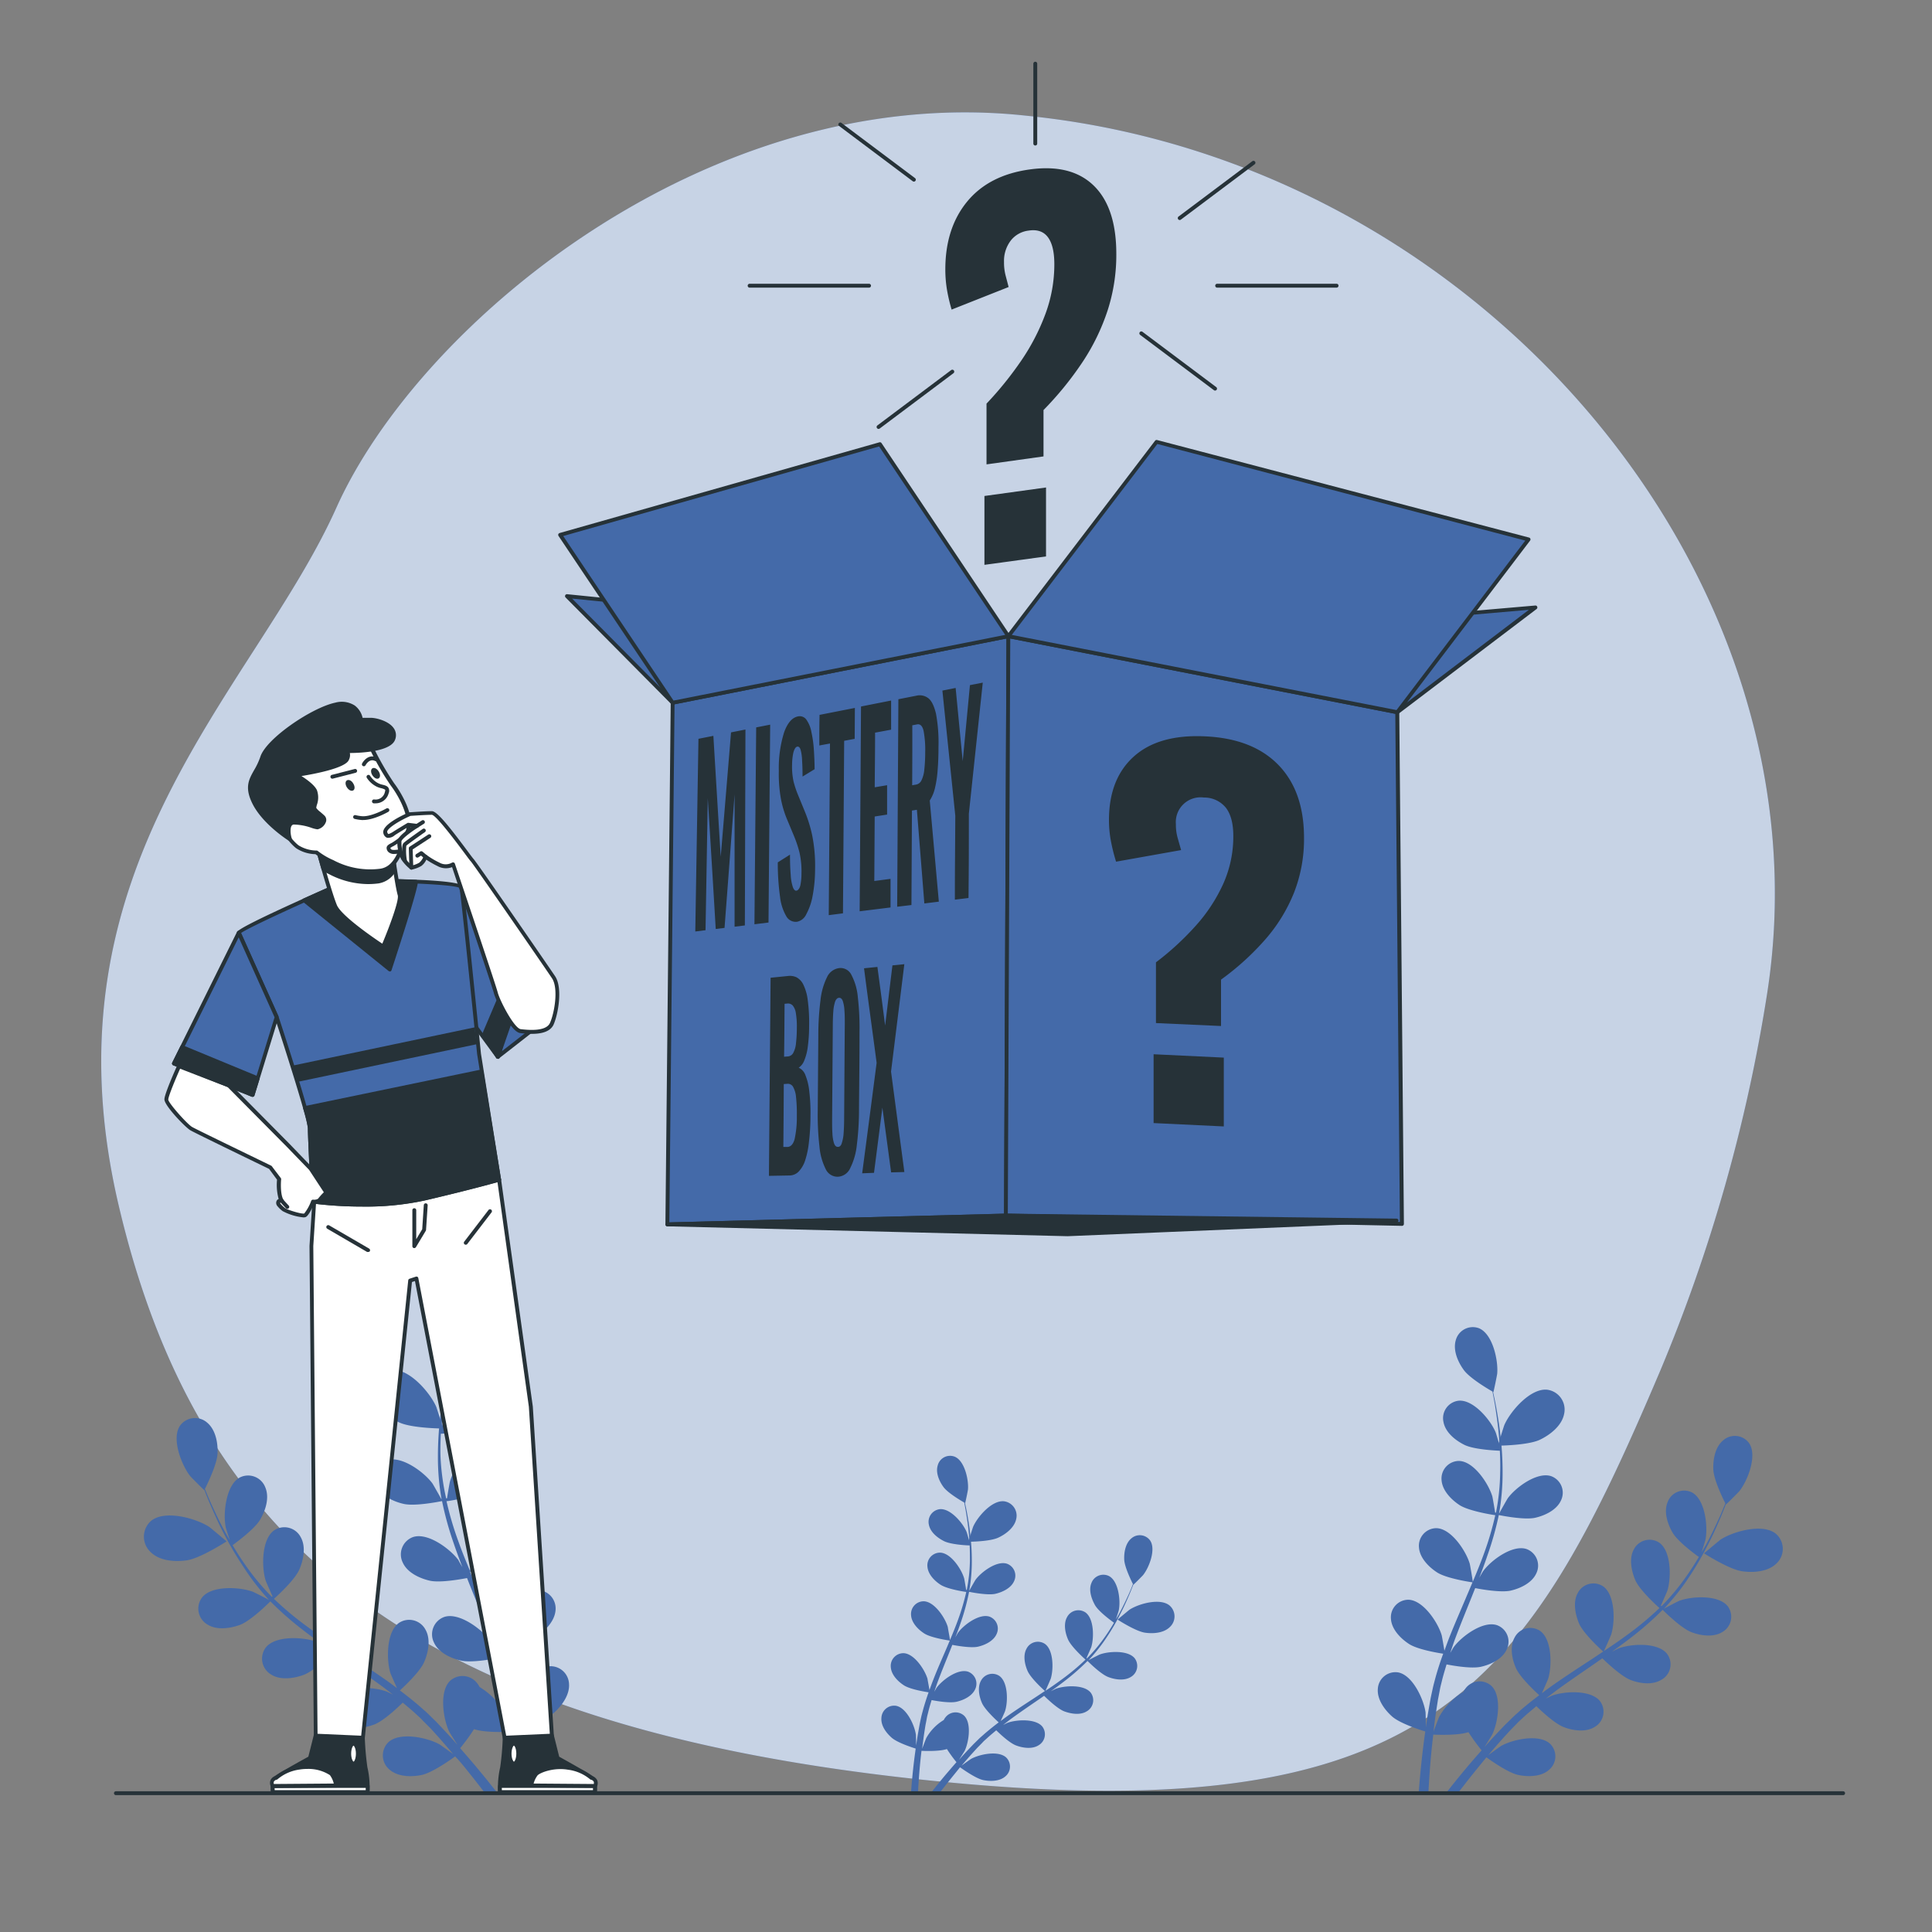 <svg xmlns="http://www.w3.org/2000/svg" viewBox="0 0 500 500"><rect x="0" y="0" width="500" height="500" fill="#808080" stroke="none"/><g id="freepik--background-simple--inject-7"><path d="M457.31,257.28C474,150.86,385.17,43.59,268.6,30.27c-1.45-.17-2.9-.32-4.36-.47-81.45-8.09-155.9,54.13-177.18,101.58s-77,92.6-56.35,180.56S107.45,446.75,239,460.62,394.77,436.88,429.69,354.7A420.16,420.16,0,0,0,457.31,257.28Z" style="fill:#446AA9"></path><path d="M457.31,257.28C474,150.86,385.17,43.59,268.6,30.27c-1.45-.17-2.9-.32-4.36-.47-81.45-8.09-155.9,54.13-177.18,101.58s-77,92.6-56.35,180.56S107.45,446.75,239,460.62,394.77,436.88,429.69,354.7A420.16,420.16,0,0,0,457.31,257.28Z" style="fill:#fff;opacity:0.7"></path></g><g id="freepik--Plants--inject-7"><path d="M450.86,406.64C447.47,406.16,441,402,441,402s4.06-3.41,4.34-3.59c3.29-2.11,10.89-4.25,14.27-1.46a5.17,5.17,0,0,1,.11,7.7C457.54,406.79,453.75,407.06,450.86,406.64Z" style="fill:#446AA9"></path><path d="M387.7,374.14c-.08,0,1.5-5.08,1.64-5.39,1.58-3.57,6.74-9.55,11.09-9.09a5.18,5.18,0,0,1,4.34,6.37c-.63,3-3.64,5.34-6.28,6.59C395.39,374.08,387.7,374.14,387.7,374.14Z" style="fill:#446AA9"></path><path d="M381.37,458.86c-1.49,1.86-2.85,3.61-4.08,5.22h-3.08c1.55-2,3.36-4.24,5.4-6.67,1.19-1.42,2.49-2.91,3.83-4.43a53,53,0,0,1-3.41-4.7c-2.76.92-8.38.67-9.1.64-.22,1.81-.4,3.57-.56,5.23-.35,3.77-.56,7.12-.7,9.93h-2.51c.21-2.87.5-6.3.95-10.16.21-1.84.46-3.8.75-5.81-.71-.22-6.48-2-8.59-3.89-1.92-1.7-3.9-4.4-3.69-7.11a4.56,4.56,0,0,1,5.23-4.3c3.79.68,6.67,7,7.13,10.4,0,.2.07,2.41.08,3.8.12-.82.23-1.62.36-2.46.26-1.67.56-3.33.88-5.12.18-.85.37-1.72.56-2.59s.45-1.77.68-2.67c.57-2.06,1.24-4.12,2-6.19-1.46-.22-6.64-1.1-8.81-2.5s-4.51-3.76-4.71-6.47a4.54,4.54,0,0,1,4.52-5c3.84.1,7.65,5.9,8.61,9.2.06.2.49,2.64.7,4,.45-1.24.89-2.47,1.38-3.71,1.42-3.57,3-7.14,4.5-10.71.47-1.09.93-2.18,1.39-3.28-.52-.07-6.7-1-9.13-2.55-2.16-1.39-4.52-3.76-4.72-6.47a4.55,4.55,0,0,1,4.52-5c3.85.1,7.65,5.9,8.62,9.2.07.25.68,3.76.79,4.66,1-2.41,2-4.82,2.87-7.23a79.84,79.84,0,0,0,2.95-10c-.24,0-6.69-1-9.18-2.56-2.15-1.39-4.51-3.76-4.72-6.47a4.55,4.55,0,0,1,4.52-5c3.85.1,7.65,5.9,8.62,9.2.06.21.53,2.89.72,4.17h.22A57.6,57.6,0,0,0,388.24,381c.06-1.92,0-3.76-.08-5.55-1.22-.05-6.79-.33-9.19-1.53s-4.9-3.24-5.4-5.91a4.55,4.55,0,0,1,3.94-5.51c3.83-.32,8.25,5,9.57,8.2.08.17.61,2,1,3.34-.06-.8-.1-1.64-.16-2.41-.25-2.9-.65-5.54-1-7.87-.23-1.33-.45-2.52-.68-3.64-1.17-.67-5.86-3.44-7.41-5.56s-2.85-5.14-2.07-7.74a4.56,4.56,0,0,1,6-3.07c3.55,1.48,5,8.26,4.72,11.68,0,.3-.95,4.88-1,4.85l-.07,0c.24,1.07.48,2.21.72,3.47.43,2.34.89,5,1.2,7.88a81.1,81.1,0,0,1,.54,9.42,59.35,59.35,0,0,1-.89,10.51l0,.13c.53-1,2.09-3.74,2.23-3.94,2-2.77,7.58-6.93,11.23-5.72a4.56,4.56,0,0,1,2.54,6.28c-1.11,2.48-4.14,3.9-6.64,4.48-2.82.65-9-.6-9.45-.7A82.41,82.41,0,0,1,385,402.39c-.67,2-1.41,4-2.17,5.93.48-.85.92-1.6,1-1.7,2-2.78,7.58-6.94,11.23-5.73a4.56,4.56,0,0,1,2.54,6.28c-1.11,2.48-4.14,3.91-6.64,4.48s-7.79-.37-9.18-.65l-.9,2.26c-1.45,3.61-2.92,7.2-4.26,10.76-.47,1.26-.88,2.52-1.3,3.77.43-.75.79-1.38.86-1.47,2-2.77,7.57-6.94,11.23-5.73a4.54,4.54,0,0,1,2.53,6.28c-1.11,2.48-4.13,3.91-6.63,4.48s-7.29-.28-8.94-.6c-.39,1.3-.79,2.6-1.11,3.87-.2.88-.45,1.71-.61,2.6s-.33,1.74-.5,2.61c-.26,1.67-.53,3.39-.75,5-.15,1.14-.28,2.23-.41,3.32.45-1.26,1.39-3.7,1.49-3.89a17.72,17.72,0,0,1,6.22-6.4,5.81,5.81,0,0,1,.54-.85,4.56,4.56,0,0,1,6.74-.7c2.78,2.66,1.7,9.51.2,12.6-.08.18-1.26,2.05-2,3.22l1.66-1.85c1.14-1.25,2.31-2.47,3.56-3.79l1.9-1.85c.62-.64,1.35-1.23,2-1.85,1.61-1.41,3.31-2.75,5.06-4.07-1.1-1-4.93-4.59-6-6.95s-1.69-5.63-.37-8a4.56,4.56,0,0,1,6.56-1.71c3.15,2.2,3.12,9.14,2.11,12.42-.07.21-1.06,2.48-1.63,3.72,1.06-.79,2.11-1.57,3.2-2.33,3.16-2.2,6.42-4.32,9.67-6.45l3-2c-.39-.35-5-4.52-6.2-7.16-1-2.35-1.7-5.63-.37-8a4.55,4.55,0,0,1,6.55-1.72c3.15,2.21,3.13,9.15,2.11,12.43-.07.25-1.5,3.52-1.91,4.33,2.17-1.45,4.33-2.92,6.39-4.45a80.6,80.6,0,0,0,8-6.69c-.19-.16-5.06-4.49-6.25-7.2-1-2.35-1.69-5.62-.37-8a4.55,4.55,0,0,1,6.56-1.72c3.15,2.21,3.12,9.14,2.11,12.42-.07.22-1.16,2.71-1.7,3.89l.18.12a58.42,58.42,0,0,0,6.66-8.06c1.11-1.57,2.08-3.13,3-4.67-1-.72-5.48-4-6.82-6.34s-2.3-5.41-1.24-7.91a4.55,4.55,0,0,1,6.32-2.43c3.38,1.85,4.11,8.75,3.47,12.12,0,.18-.6,2-1,3.33.4-.7.83-1.42,1.2-2.1,1.39-2.55,2.52-5,3.49-7.12.55-1.23,1-2.36,1.44-3.41-.6-1.21-3-6.1-3.11-8.73s.45-5.86,2.55-7.59a4.55,4.55,0,0,1,6.73.76c2.14,3.2-.39,9.66-2.51,12.35-.19.24-3.48,3.55-3.52,3.49a.34.34,0,0,1,0-.08c-.39,1-.82,2.12-1.32,3.3-.93,2.18-2,4.64-3.35,7.23a81.68,81.68,0,0,1-4.74,8.15,58.74,58.74,0,0,1-6.54,8.28l-.1.09c1-.54,3.81-2,4-2.05,3.22-1.19,10.15-1.6,12.53,1.42a4.55,4.55,0,0,1-1.35,6.64c-2.29,1.45-5.6,1-8,.08-2.71-1-7.14-5.45-7.5-5.8a80.59,80.59,0,0,1-8.07,7.1c-1.65,1.28-3.35,2.52-5.08,3.74.87-.44,1.65-.83,1.77-.87,3.22-1.2,10.15-1.61,12.52,1.42A4.54,4.54,0,0,1,430,434.7c-2.3,1.46-5.61,1-8,.08s-6.3-4.61-7.31-5.61l-2,1.39c-3.2,2.21-6.41,4.39-9.49,6.63-1.08.79-2.12,1.61-3.16,2.42.77-.39,1.42-.71,1.53-.75,3.22-1.2,10.14-1.61,12.52,1.41a4.55,4.55,0,0,1-1.35,6.64c-2.29,1.46-5.6,1-8,.08s-5.92-4.26-7.13-5.43c-1,.86-2.09,1.73-3.06,2.61-.65.62-1.32,1.18-1.94,1.83l-1.85,1.9c-1.14,1.25-2.32,2.54-3.4,3.78-.76.87-1.46,1.7-2.18,2.54,1.07-.8,3.2-2.32,3.4-2.42,3-1.67,9.78-3.13,12.59-.5a4.55,4.55,0,0,1-.33,6.77c-2,1.78-5.39,1.81-7.9,1.29-2.76-.58-7.64-4.12-8.25-4.57C383.55,456.18,382.42,457.55,381.37,458.86Z" style="fill:#446AA9"></path><path d="M296.34,422.54c-2.45-.35-7.11-3.39-7.11-3.39s2.93-2.46,3.13-2.59c2.38-1.53,7.88-3.07,10.32-1.06a3.74,3.74,0,0,1,.08,5.57C301.17,422.65,298.43,422.84,296.34,422.54Z" style="fill:#446AA9"></path><path d="M250.66,399c-.06,0,1.09-3.67,1.19-3.89,1.14-2.59,4.87-6.91,8-6.58a3.75,3.75,0,0,1,3.14,4.61c-.46,2.18-2.64,3.86-4.55,4.76C256.22,399,250.66,399,250.66,399Z" style="fill:#446AA9"></path><path d="M246.09,460.3c-1.09,1.35-2.07,2.62-3,3.78h-2.23c1.12-1.43,2.42-3.06,3.9-4.82.86-1,1.8-2.11,2.77-3.21a35.71,35.71,0,0,1-2.47-3.4c-2,.67-6.06.49-6.58.46-.15,1.31-.29,2.59-.4,3.79-.25,2.73-.41,5.15-.51,7.18h-1.81c.15-2.08.36-4.55.68-7.35.15-1.33.34-2.74.54-4.2-.51-.16-4.68-1.46-6.21-2.81s-2.82-3.19-2.66-5.14a3.29,3.29,0,0,1,3.78-3.12c2.74.5,4.82,5.06,5.15,7.52,0,.15.06,1.75.06,2.76.09-.6.17-1.17.26-1.78.19-1.21.41-2.41.64-3.7.13-.62.26-1.25.4-1.88s.33-1.28.5-1.93c.41-1.49.9-3,1.42-4.48-1.06-.16-4.8-.79-6.37-1.8s-3.26-2.72-3.41-4.68a3.29,3.29,0,0,1,3.27-3.65c2.78.07,5.53,4.27,6.23,6.65,0,.15.35,1.92.5,2.89.33-.89.64-1.79,1-2.68,1-2.59,2.15-5.17,3.26-7.75.34-.79.67-1.58,1-2.37-.38-.05-4.85-.71-6.6-1.84-1.56-1-3.27-2.72-3.41-4.68a3.29,3.29,0,0,1,3.27-3.65c2.78.07,5.53,4.27,6.23,6.65,0,.18.49,2.72.57,3.38.73-1.75,1.45-3.49,2.08-5.24a58.85,58.85,0,0,0,2.13-7.21c-.17,0-4.84-.69-6.64-1.85-1.56-1-3.26-2.72-3.41-4.68a3.28,3.28,0,0,1,3.27-3.64c2.78.07,5.53,4.26,6.23,6.65.05.15.38,2.09.52,3h.16a42.53,42.53,0,0,0,.81-7.52c0-1.39,0-2.72-.07-4-.88,0-4.91-.24-6.64-1.11s-3.55-2.34-3.91-4.27a3.3,3.3,0,0,1,2.85-4c2.77-.23,6,3.64,6.93,5.93.05.13.44,1.45.71,2.42,0-.58-.07-1.18-.12-1.74-.18-2.1-.47-4-.74-5.7-.16-1-.32-1.82-.48-2.63-.85-.48-4.24-2.48-5.36-4s-2.07-3.71-1.5-5.59A3.3,3.3,0,0,1,247.1,377c2.56,1.07,3.62,6,3.41,8.45,0,.22-.68,3.53-.73,3.51l-.05,0c.17.77.35,1.6.52,2.51.31,1.69.64,3.6.86,5.7a57.53,57.53,0,0,1,.4,6.81,42.88,42.88,0,0,1-.65,7.6.29.29,0,0,1,0,.09c.38-.72,1.51-2.7,1.62-2.84,1.46-2,5.48-5,8.12-4.14a3.28,3.28,0,0,1,1.83,4.54c-.8,1.79-3,2.82-4.8,3.24-2,.47-6.48-.43-6.83-.51a59.06,59.06,0,0,1-2,7.51c-.49,1.43-1,2.86-1.57,4.28.35-.61.66-1.16.72-1.23,1.46-2,5.48-5,8.12-4.14a3.29,3.29,0,0,1,1.83,4.54c-.8,1.79-3,2.83-4.8,3.24s-5.64-.27-6.64-.47l-.65,1.64c-1.05,2.61-2.11,5.2-3.08,7.78-.34.91-.64,1.82-.94,2.72.31-.54.57-1,.62-1.06,1.47-2,5.48-5,8.12-4.14a3.3,3.3,0,0,1,1.84,4.54c-.81,1.79-3,2.83-4.8,3.24s-5.27-.2-6.47-.43c-.28.94-.57,1.87-.8,2.8-.14.63-.33,1.23-.44,1.87s-.24,1.27-.36,1.89c-.19,1.21-.39,2.45-.54,3.64-.12.82-.21,1.6-.3,2.39.32-.9,1-2.67,1.08-2.81a12.64,12.64,0,0,1,4.5-4.62,3.6,3.6,0,0,1,.39-.62,3.29,3.29,0,0,1,4.87-.51c2,1.92,1.23,6.88.15,9.12-.07.13-.92,1.48-1.47,2.33.4-.45.78-.89,1.2-1.35.82-.9,1.66-1.78,2.57-2.73l1.37-1.35c.45-.45,1-.88,1.48-1.33,1.16-1,2.4-2,3.66-2.95-.79-.72-3.57-3.31-4.32-5s-1.22-4.07-.26-5.79a3.3,3.3,0,0,1,4.74-1.24c2.28,1.6,2.26,6.62,1.52,9,0,.15-.76,1.79-1.17,2.69.76-.57,1.52-1.14,2.31-1.69,2.29-1.59,4.65-3.12,7-4.66l2.15-1.43c-.29-.25-3.65-3.27-4.49-5.18-.75-1.7-1.23-4.07-.27-5.78a3.29,3.29,0,0,1,4.74-1.24c2.28,1.59,2.26,6.61,1.53,9-.06.18-1.09,2.55-1.38,3.14,1.57-1,3.12-2.11,4.62-3.22a58.3,58.3,0,0,0,5.75-4.84c-.13-.12-3.66-3.25-4.52-5.21-.74-1.69-1.22-4.07-.26-5.78a3.29,3.29,0,0,1,4.74-1.24c2.28,1.6,2.26,6.61,1.53,9-.05.15-.84,1.95-1.23,2.8l.13.09a42.72,42.72,0,0,0,4.82-5.82c.8-1.14,1.5-2.27,2.16-3.39-.72-.51-4-2.91-4.93-4.58s-1.67-3.91-.9-5.72a3.29,3.29,0,0,1,4.57-1.76c2.44,1.34,3,6.33,2.51,8.77,0,.13-.44,1.45-.75,2.41.29-.51.6-1,.87-1.52,1-1.85,1.82-3.6,2.53-5.16.39-.88.73-1.7,1-2.46-.44-.87-2.17-4.41-2.25-6.31s.33-4.24,1.84-5.49a3.3,3.3,0,0,1,4.87.55c1.55,2.31-.28,7-1.82,8.93-.13.17-2.52,2.57-2.54,2.52l0-.05c-.28.74-.59,1.53-.95,2.39-.67,1.57-1.45,3.35-2.42,5.22a57.1,57.1,0,0,1-3.43,5.9,42.8,42.8,0,0,1-4.73,6l-.07.06c.72-.39,2.75-1.42,2.92-1.48,2.32-.86,7.33-1.16,9.05,1a3.3,3.3,0,0,1-1,4.81c-1.66,1.05-4.05.7-5.79.05-2-.73-5.17-3.94-5.43-4.19a58.2,58.2,0,0,1-5.84,5.13c-1.19.93-2.42,1.83-3.67,2.71l1.28-.63c2.33-.86,7.34-1.16,9.06,1a3.3,3.3,0,0,1-1,4.81c-1.65,1.05-4,.7-5.79.05s-4.55-3.34-5.28-4.05l-1.44,1c-2.32,1.59-4.64,3.17-6.86,4.79-.79.57-1.54,1.17-2.3,1.75l1.11-.54c2.33-.86,7.34-1.16,9.06,1a3.3,3.3,0,0,1-1,4.81c-1.66,1.05-4.06.7-5.8.05s-4.28-3.08-5.15-3.93c-.75.63-1.51,1.25-2.21,1.89-.47.45-1,.85-1.4,1.33l-1.35,1.37c-.82.91-1.67,1.83-2.45,2.74-.55.62-1.06,1.22-1.58,1.83.78-.58,2.32-1.67,2.46-1.75,2.17-1.21,7.07-2.26,9.11-.36a3.29,3.29,0,0,1-.24,4.89c-1.48,1.29-3.9,1.32-5.72.94-2-.42-5.52-3-6-3.31C247.66,458.37,246.84,459.36,246.09,460.3Z" style="fill:#446AA9"></path><path d="M48.33,403.81c3.56-.51,10.32-4.91,10.32-4.91s-4.25-3.58-4.55-3.77c-3.45-2.21-11.42-4.45-15-1.53a5.43,5.43,0,0,0-.11,8.08C41.32,404,45.3,404.25,48.33,403.81Z" style="fill:#446AA9"></path><path d="M114.61,369.7c.08,0-1.58-5.32-1.72-5.65-1.66-3.75-7.07-10-11.64-9.53a5.43,5.43,0,0,0-4.56,6.67c.66,3.18,3.83,5.61,6.6,6.92C106.54,369.65,114.6,369.7,114.61,369.7Z" style="fill:#446AA9"></path><path d="M121.24,458.6c1.57,1.95,3,3.79,4.28,5.48h3.24c-1.63-2.08-3.53-4.45-5.67-7-1.25-1.49-2.61-3.05-4-4.65a52.51,52.51,0,0,0,3.59-4.93c2.88,1,8.78.71,9.55.67.22,1.9.41,3.75.57,5.5.37,3.95.6,7.46.75,10.41h2.62c-.21-3-.52-6.61-1-10.66-.22-1.93-.49-4-.78-6.1.74-.22,6.79-2.11,9-4.08,2-1.78,4.09-4.62,3.87-7.46a4.77,4.77,0,0,0-5.49-4.51c-4,.71-7,7.34-7.48,10.91,0,.21-.08,2.53-.08,4-.13-.86-.24-1.7-.38-2.58-.27-1.75-.59-3.5-.92-5.37-.2-.9-.39-1.81-.59-2.73s-.48-1.85-.72-2.79c-.59-2.17-1.3-4.33-2.07-6.5,1.54-.23,7-1.16,9.24-2.62s4.74-3.95,5-6.79A4.78,4.78,0,0,0,139,411.5c-4,.1-8,6.19-9,9.65-.06.21-.51,2.78-.73,4.19-.47-1.3-.93-2.59-1.45-3.89-1.49-3.75-3.12-7.49-4.72-11.24-.5-1.14-1-2.29-1.46-3.44.55-.08,7-1,9.58-2.67,2.26-1.46,4.74-4,5-6.79a4.78,4.78,0,0,0-4.74-5.3c-4,.11-8,6.2-9,9.66-.08.26-.72,3.95-.83,4.89-1.07-2.53-2.1-5.06-3-7.59a83.76,83.76,0,0,1-3.09-10.46c.25,0,7-1,9.63-2.68,2.26-1.46,4.74-3.95,5-6.79a4.78,4.78,0,0,0-4.74-5.3c-4,.11-8,6.2-9,9.66-.07.22-.56,3-.76,4.37h-.23A61.79,61.79,0,0,1,114,376.87c-.06-2,0-3.94.09-5.82,1.28-.05,7.13-.35,9.64-1.6s5.15-3.4,5.67-6.2a4.79,4.79,0,0,0-4.13-5.79c-4-.33-8.66,5.28-10,8.6-.07.18-.64,2.11-1,3.51.06-.84.1-1.72.17-2.53.25-3,.67-5.81,1.07-8.26.23-1.39.47-2.64.71-3.81,1.23-.71,6.15-3.61,7.77-5.84s3-5.39,2.17-8.12a4.78,4.78,0,0,0-6.33-3.22c-3.73,1.55-5.26,8.67-5,12.26,0,.31,1,5.12,1,5.08l.08,0c-.25,1.12-.51,2.32-.76,3.65-.45,2.44-.93,5.21-1.25,8.26a84.32,84.32,0,0,0-.57,9.88,62.57,62.57,0,0,0,.93,11l0,.12c-.55-1-2.19-3.91-2.34-4.12-2.13-2.91-8-7.28-11.78-6a4.77,4.77,0,0,0-2.66,6.59c1.16,2.6,4.33,4.1,7,4.7,3,.68,9.41-.63,9.92-.73a83.81,83.81,0,0,0,3,10.88c.7,2.08,1.47,4.15,2.27,6.22-.51-.89-1-1.68-1-1.79-2.13-2.9-7.95-7.27-11.78-6a4.77,4.77,0,0,0-2.66,6.59c1.16,2.6,4.33,4.09,7,4.7s8.18-.4,9.64-.68c.31.79.62,1.58.94,2.37,1.53,3.78,3.07,7.55,4.46,11.29.5,1.32.93,2.64,1.38,3.95-.45-.79-.84-1.45-.91-1.54-2.13-2.91-8-7.28-11.78-6a4.77,4.77,0,0,0-2.66,6.59c1.16,2.6,4.34,4.1,7,4.7s7.64-.3,9.38-.63c.41,1.36.83,2.72,1.16,4.06.21.92.48,1.79.64,2.72s.35,1.84.53,2.74c.27,1.75.56,3.56.78,5.28.17,1.19.3,2.33.44,3.47-.48-1.31-1.46-3.87-1.57-4.08a18.54,18.54,0,0,0-6.53-6.71,5.53,5.53,0,0,0-.56-.89,4.78,4.78,0,0,0-7.07-.74c-2.92,2.79-1.79,10-.22,13.23.1.19,1.33,2.15,2.14,3.38-.59-.65-1.14-1.29-1.75-1.95-1.19-1.31-2.41-2.59-3.73-4l-2-1.95c-.65-.67-1.42-1.28-2.14-1.94-1.69-1.47-3.48-2.89-5.31-4.27,1.15-1.05,5.17-4.81,6.26-7.29s1.78-5.9.39-8.39a4.78,4.78,0,0,0-6.88-1.8c-3.31,2.31-3.28,9.59-2.22,13,.07.21,1.11,2.6,1.71,3.9-1.11-.83-2.21-1.66-3.36-2.45-3.31-2.3-6.73-4.53-10.14-6.77-1-.68-2.07-1.37-3.11-2.07.41-.36,5.3-4.74,6.51-7.51,1.08-2.46,1.78-5.9.39-8.39a4.78,4.78,0,0,0-6.88-1.8c-3.3,2.31-3.28,9.59-2.21,13,.08.25,1.58,3.69,2,4.54-2.28-1.52-4.53-3.06-6.7-4.67a82.35,82.35,0,0,1-8.35-7c.19-.17,5.31-4.71,6.55-7.55,1.09-2.47,1.78-5.91.39-8.39a4.78,4.78,0,0,0-6.88-1.8c-3.3,2.31-3.28,9.59-2.21,13,.07.23,1.21,2.85,1.78,4.08l-.19.13a62.05,62.05,0,0,1-7-8.46c-1.16-1.65-2.18-3.29-3.14-4.9,1-.75,5.75-4.22,7.16-6.66s2.41-5.67,1.3-8.3a4.76,4.76,0,0,0-6.63-2.54c-3.54,1.94-4.32,9.18-3.64,12.72,0,.19.63,2.1,1.08,3.49-.42-.73-.87-1.49-1.26-2.2-1.46-2.68-2.64-5.22-3.66-7.48-.58-1.29-1.07-2.47-1.52-3.57.64-1.27,3.14-6.41,3.27-9.16s-.48-6.15-2.67-8a4.78,4.78,0,0,0-7.06.8c-2.25,3.35.4,10.13,2.63,13,.2.25,3.65,3.72,3.69,3.66a.34.34,0,0,0,0-.08c.41,1.08.87,2.22,1.39,3.46,1,2.29,2.1,4.86,3.51,7.58a85.22,85.22,0,0,0,5,8.56A62.18,62.18,0,0,0,69.56,414l.1.09c-1-.57-4-2.06-4.23-2.15-3.38-1.25-10.64-1.68-13.14,1.49a4.77,4.77,0,0,0,1.41,7c2.41,1.53,5.88,1,8.4.09,2.85-1.07,7.5-5.72,7.87-6.09a84,84,0,0,0,8.48,7.45c1.73,1.34,3.51,2.65,5.32,3.93l-1.85-.92c-3.38-1.25-10.65-1.68-13.14,1.49a4.78,4.78,0,0,0,1.41,7c2.41,1.52,5.88,1,8.4.08s6.61-4.84,7.67-5.89l2.09,1.46c3.36,2.31,6.72,4.61,10,7,1.14.82,2.23,1.68,3.33,2.53-.81-.41-1.5-.74-1.61-.79-3.38-1.25-10.64-1.68-13.14,1.49a4.78,4.78,0,0,0,1.42,7c2.4,1.52,5.88,1,8.4.08s6.21-4.47,7.47-5.7c1.1.91,2.19,1.81,3.21,2.74.69.65,1.39,1.23,2,1.92l2,2c1.19,1.31,2.43,2.65,3.56,4,.8.91,1.54,1.78,2.28,2.66-1.12-.83-3.36-2.43-3.56-2.54-3.15-1.75-10.26-3.28-13.21-.52a4.78,4.78,0,0,0,.34,7.1c2.15,1.87,5.66,1.91,8.29,1.36,2.9-.61,8-4.33,8.66-4.8C119,455.8,120.15,457.23,121.24,458.6Z" style="fill:#446AA9"></path></g><g id="freepik--Floor--inject-7"><path d="M477,464.58H30a.5.5,0,0,1-.5-.5.5.5,0,0,1,.5-.5H477a.5.5,0,0,1,.5.5A.5.5,0,0,1,477,464.58Z" style="fill:#263238"></path></g><g id="freepik--mistery-box--inject-7"><polygon points="174.08 181.86 146.72 154.28 255.97 165.28 262.87 184.03 174.08 181.86" style="fill:#446AA9"></polygon><path d="M262.87,184.53h0l-88.8-2.17a.48.48,0,0,1-.34-.14l-27.35-27.59a.5.5,0,0,1-.1-.57.5.5,0,0,1,.5-.28l109.25,11a.49.49,0,0,1,.42.32l6.9,18.76a.53.53,0,0,1-.06.46A.52.52,0,0,1,262.87,184.53Zm-88.58-3.16,87.86,2.14-6.54-17.77L148.06,154.91Z" style="fill:#263238"></path><polygon points="260.97 164.64 174.08 181.86 172.71 316.87 260.34 314.58 260.97 164.64" style="fill:#446AA9"></polygon><path d="M172.71,317.37a.51.51,0,0,1-.35-.15.48.48,0,0,1-.15-.36l1.37-135a.5.5,0,0,1,.4-.49l86.89-17.22a.5.5,0,0,1,.42.11.52.52,0,0,1,.18.39l-.63,149.93a.49.49,0,0,1-.49.5l-87.63,2.29Zm1.86-135.1-1.35,134.08,86.62-2.25.63-148.85Z" style="fill:#263238"></path><polygon points="361.62 184.32 397.35 157.21 285.28 166.89 262.87 184.03 361.62 184.32" style="fill:#446AA9"></polygon><path d="M361.62,184.82h0l-98.75-.29a.51.51,0,0,1-.48-.34.52.52,0,0,1,.17-.56L285,166.49a.52.52,0,0,1,.26-.1l112.06-9.68a.48.48,0,0,1,.51.32.5.5,0,0,1-.16.58l-35.73,27.11A.47.47,0,0,1,361.62,184.82Zm-97.28-1.29,97.11.29,34.22-26-110.2,9.51Z" style="fill:#263238"></path><polygon points="260.97 164.64 361.62 184.32 362.82 316.75 260.34 314.58 260.97 164.64" style="fill:#446AA9"></polygon><path d="M362.82,317.25h0l-102.48-2.17a.5.5,0,0,1-.49-.5l.63-149.94a.49.49,0,0,1,.18-.38.48.48,0,0,1,.41-.11l100.65,19.68a.5.5,0,0,1,.41.49l1.2,132.43a.55.55,0,0,1-.15.36A.52.52,0,0,1,362.82,317.25Zm-102-3.16,101.47,2.15-1.19-131.51-99.65-19.48Z" style="fill:#263238"></path><polygon points="260.97 164.64 299.33 114.36 395.59 139.6 361.62 184.32 260.97 164.64" style="fill:#446AA9"></polygon><path d="M361.62,184.82h-.1L260.87,165.13a.49.49,0,0,1-.37-.31.52.52,0,0,1,.07-.48l38.36-50.28a.5.5,0,0,1,.52-.18l96.26,25.24a.47.47,0,0,1,.35.32.5.5,0,0,1-.07.46l-34,44.72A.51.51,0,0,1,361.62,184.82Zm-99.77-20.51,99.56,19.46,33.33-43.87-95.22-25Z" style="fill:#263238"></path><polygon points="174.08 181.86 144.96 138.43 227.72 114.95 260.97 164.64 174.08 181.86" style="fill:#446AA9"></polygon><path d="M174.08,182.36a.5.5,0,0,1-.42-.22l-29.11-43.43a.52.52,0,0,1-.06-.45.51.51,0,0,1,.33-.31l82.76-23.48a.51.51,0,0,1,.56.2l33.24,49.7a.49.49,0,0,1-.31.76l-86.9,17.22Zm-28.32-43.64,28.55,42.59,85.83-17-32.63-48.77Z" style="fill:#263238"></path><polygon points="172.71 316.87 276.27 319.43 361.42 315.88 260.34 314.58 172.71 316.87" style="fill:#263238"></polygon><path d="M276.29,319.93,172.7,317.37a.51.51,0,0,1-.49-.5.5.5,0,0,1,.49-.5l87.63-2.29,101.1,1.3a.51.51,0,0,1,.49.5.5.5,0,0,1-.48.5Zm-83.88-3.08,83.87,2.08,66.78-2.78-82.73-1.07Z" style="fill:#263238"></path><path d="M299.16,264.77V249.05a72.27,72.27,0,0,0,10.19-9.35,42.4,42.4,0,0,0,7.19-10.89,29.88,29.88,0,0,0,2.64-12.47c0-3.19-.64-5.61-1.9-7.27a7.21,7.21,0,0,0-5.72-2.67,6.41,6.41,0,0,0-7.24,6.91,12.32,12.32,0,0,0,.43,3.45c.28,1,.59,2.08.92,3.24l-16.83,3a47,47,0,0,1-1.35-5.41,29.2,29.2,0,0,1-.49-5.36q0-10.68,6.45-16.46t18.48-5.2q12.29.57,18.92,7.4t6.63,18.86A38,38,0,0,1,334.9,231a42.19,42.19,0,0,1-7.43,12.11A68.75,68.75,0,0,1,316,253.53v12Zm-.61,25.88V272.84l18.17.87v17.81Z" style="fill:#263238"></path><path d="M179.94,241.07q.41-24.93.82-49.87l3.86-.76q.94,15.65,1.9,31.28,1.35-16.09,2.67-32.18l3.73-.74-.15,50.7-2.66.33,0-34.23q-1.29,17.28-2.6,34.54l-2.28.28q-1-16.93-2.06-33.86-.28,17.08-.58,34.18Zm15.31-1.87.45-50.95,3.62-.71-.43,51.21Zm11-.65a2.78,2.78,0,0,1-2.75-1.41,12.89,12.89,0,0,1-1.63-5.07,62.93,62.93,0,0,1-.58-8.89l3.16-2c0,2.12.07,3.88.19,5.29a11.82,11.82,0,0,0,.55,3.11c.25.66.57,1,.95.92s.8-.53,1-1.41a15.46,15.46,0,0,0,.28-3,22.22,22.22,0,0,0-.5-5.4,29.32,29.32,0,0,0-1.39-4.22c-.73-1.75-1.09-2.63-1.82-4.37a26.2,26.2,0,0,1-1.58-5.2,35.86,35.86,0,0,1-.57-7.38,30.85,30.85,0,0,1,1.37-10q1.32-3.66,3.57-4.11a2.1,2.1,0,0,1,2.2.85A8,8,0,0,1,210,189.5a29.66,29.66,0,0,1,.63,4.57c.11,1.67.18,3.33.19,5l-3.12,1.9q0-2.37-.12-4.14a12,12,0,0,0-.37-2.74c-.19-.65-.49-.93-.89-.86s-.75.6-1,1.55a15,15,0,0,0-.33,3.09,18,18,0,0,0,.39,4.42,25.68,25.68,0,0,0,1.16,3.47l1.77,4.31a35.79,35.79,0,0,1,1.89,6.14,40.19,40.19,0,0,1,.74,8.85,37,37,0,0,1-.62,6.7,15.77,15.77,0,0,1-1.65,4.83A3.39,3.39,0,0,1,206.28,238.55Zm8.23-1.71q.17-22.2.32-44.42l-2.76.51c0-3.17,0-4.75.06-7.92l9.14-1.8-.05,8-2.72.51q-.15,22.32-.31,44.65Zm8-1q.18-26.48.35-53l7.79-1.54c0,3,0,4.52,0,7.54l-4.15.77c0,5.66-.06,8.48-.09,14.14l3.2-.54c0,3,0,4.56,0,7.6l-3.21.5-.1,16.69,4.2-.55c0,3,0,4.44,0,7.4Zm9.71-1.18.31-53.7,4.64-.91a3.66,3.66,0,0,1,3.09.63c.86.65,1.51,2,2,4a40.9,40.9,0,0,1,.65,8.61q0,3.36-.22,6a28.8,28.8,0,0,1-.68,4.61,10.09,10.09,0,0,1-1.36,3.27c.94,10.44,1.41,15.67,2.35,26.18l-3.75.46c-.77-9.72-1.16-14.57-1.93-24.24l-1.28.2c-.05,9.78-.08,14.67-.13,24.45Zm3.83-31.43,1.06-.18a1.92,1.92,0,0,0,1.4-1.1,8.1,8.1,0,0,0,.73-2.76,41.05,41.05,0,0,0,.23-4.42,26.62,26.62,0,0,0-.42-5.64c-.3-1.26-.86-1.81-1.68-1.66l-1.24.24C236.12,193.93,236.1,197,236.07,203.25Zm11.1,29.6c0-8.69.07-13,.11-21.72q-1.67-16.2-3.34-32.39l3.43-.68c.73,7.56,1.09,11.35,1.83,18.95.75-7.85,1.12-11.79,1.87-19.68l3.32-.65q-1.8,16.95-3.6,33.92c0,8.73,0,13.09-.09,21.82ZM199,304.31q.21-25.63.43-51.27l4.55-.46a4.06,4.06,0,0,1,2.17.35,4.24,4.24,0,0,1,1.75,1.88,12.57,12.57,0,0,1,1.14,4,44.47,44.47,0,0,1,.36,6.74,40.4,40.4,0,0,1-.35,5.38,13.68,13.68,0,0,1-.92,3.56,3.9,3.9,0,0,1-1.43,1.83,3.33,3.33,0,0,1,1.74,1.93,15.24,15.24,0,0,1,1,4.17,46.78,46.78,0,0,1,.31,6.34,57.67,57.67,0,0,1-.4,6.83,22.78,22.78,0,0,1-1,4.79,7.54,7.54,0,0,1-1.67,2.83,3.3,3.3,0,0,1-2.28,1Zm3.92-30.83.91-.07a1.72,1.72,0,0,0,1.45-.9A6.42,6.42,0,0,0,206,270a34.07,34.07,0,0,0,.22-4,20.5,20.5,0,0,0-.25-3.78,3.94,3.94,0,0,0-.82-2,1.65,1.65,0,0,0-1.43-.5l-.67.06C203,265.27,203,268,202.92,273.48Zm-.19,23.35,1,0c.92,0,1.56-.72,1.92-2.05a26.53,26.53,0,0,0,.57-6,40,40,0,0,0-.21-4.88,6.54,6.54,0,0,0-.77-2.64,1.53,1.53,0,0,0-1.45-.77l-.95.06C202.81,287.06,202.79,290.31,202.73,296.83Zm14.08,7.71a3.38,3.38,0,0,1-3.13-2,16.19,16.19,0,0,1-1.61-5.85,71.74,71.74,0,0,1-.44-9.16l.15-19.46a72.2,72.2,0,0,1,.56-9.2,17.68,17.68,0,0,1,1.7-6,4.05,4.05,0,0,1,3.14-2.33,3.12,3.12,0,0,1,3.15,1.73A15.08,15.08,0,0,1,222,258a70,70,0,0,1,.44,9.21c0,7.9-.07,11.85-.13,19.75a74.34,74.34,0,0,1-.56,9.34,17.32,17.32,0,0,1-1.71,6A3.7,3.7,0,0,1,216.81,304.54Zm.05-7.73c.47,0,.83-.34,1-1a10.21,10.21,0,0,0,.47-2.55c.08-1.07.12-2.21.13-3.42.07-10,.1-14.95.17-24.92,0-1.21,0-2.34-.09-3.37a9.42,9.42,0,0,0-.42-2.47c-.22-.61-.57-.89-1-.85s-.78.39-1,1a10.64,10.64,0,0,0-.46,2.54c-.08,1-.12,2.17-.13,3.38-.07,9.92-.11,14.88-.18,24.81,0,1.21,0,2.34.08,3.39a9.67,9.67,0,0,0,.41,2.51Q216.17,296.84,216.86,296.81Zm6.27,6.84q1.89-14.29,3.74-28.59c-1.3-9.84-2-14.73-3.26-24.47l3.46-.35c.82,6.05,1.22,9.08,2,15.17.76-6.21,1.13-9.33,1.89-15.57l3.08-.31q-1.71,13.89-3.44,27.79c1.37,10.36,2.06,15.57,3.45,26l-3.43.09c-.9-6.72-1.36-10.08-2.26-16.76-.87,6.77-1.3,10.15-2.17,16.88Z" style="fill:#263238"></path></g><g id="freepik--Symbol--inject-7"><path d="M255.31,120.18V104.46a90.12,90.12,0,0,0,8.94-11.06,55.68,55.68,0,0,0,6.29-12.11,36.91,36.91,0,0,0,2.32-12.91q0-4.78-1.67-7t-5-1.7a6.86,6.86,0,0,0-4.63,2.61,8.68,8.68,0,0,0-1.72,5.52,13.29,13.29,0,0,0,.38,3.38l.81,3.09-14.75,5.84A44,44,0,0,1,245.08,75a31.71,31.71,0,0,1-.43-5.28q0-10.68,5.65-17.55t16.21-8.32q10.75-1.48,16.58,4.22t5.81,17.74a46.64,46.64,0,0,1-2.26,14.56,55.25,55.25,0,0,1-6.51,13.37,84.84,84.84,0,0,1-10.07,12.38v12Zm-.54,26V128.36l15.94-2.2V144Z" style="fill:#263238"></path></g><g id="freepik--Lines--inject-7"><path d="M345.88,74.44H315a.5.5,0,0,1-.5-.5.5.5,0,0,1,.5-.5h30.91a.5.5,0,0,1,.5.5A.51.51,0,0,1,345.88,74.44Z" style="fill:#263238"></path><path d="M224.87,74.44H194a.5.5,0,0,1-.5-.5.5.5,0,0,1,.5-.5h30.91a.5.5,0,0,1,.5.5A.5.5,0,0,1,224.87,74.44Z" style="fill:#263238"></path><path d="M305.31,56.94a.5.5,0,0,1-.3-.9L324.1,41.72a.51.51,0,0,1,.7.1.5.5,0,0,1-.1.7L305.61,56.84A.47.47,0,0,1,305.31,56.94Z" style="fill:#263238"></path><path d="M227.37,111a.5.5,0,0,1-.3-.9l19.09-14.32a.5.5,0,0,1,.7.1.51.51,0,0,1-.1.7l-19.09,14.32A.57.57,0,0,1,227.37,111Z" style="fill:#263238"></path><path d="M236.51,47a.57.57,0,0,1-.3-.1L217.13,32.58a.5.5,0,0,1,.59-.8L236.81,46.1a.5.5,0,0,1,.1.7A.48.48,0,0,1,236.51,47Z" style="fill:#263238"></path><path d="M314.46,101.08a.49.49,0,0,1-.3-.1L295.07,86.67a.51.51,0,0,1-.1-.7.5.5,0,0,1,.7-.1l19.09,14.31a.5.5,0,0,1,.1.7A.51.51,0,0,1,314.46,101.08Z" style="fill:#263238"></path><path d="M267.93,37.66a.5.5,0,0,1-.5-.5V16.48a.5.5,0,0,1,1,0V37.16A.5.5,0,0,1,267.93,37.66Z" style="fill:#263238"></path></g><g id="freepik--Character--inject-7"><polygon points="128.84 273.55 138.09 266.33 132.16 263.93 128.84 273.55" style="fill:#446AA9"></polygon><path d="M128.84,274a.53.53,0,0,1-.3-.09.5.5,0,0,1-.18-.57l3.33-9.62a.51.51,0,0,1,.27-.29.48.48,0,0,1,.39,0l5.92,2.41a.47.47,0,0,1,.31.39.48.48,0,0,1-.19.46l-9.25,7.22A.49.49,0,0,1,128.84,274Zm3.63-9.45-2.61,7.52,7.24-5.64Z" style="fill:#263238"></path><polygon points="119.38 229.51 133.28 258.19 128.84 273.55 119.58 260.95 119.38 229.51" style="fill:#446AA9"></polygon><path d="M128.84,274a.51.51,0,0,1-.41-.2l-9.25-12.59a.51.51,0,0,1-.1-.29l-.2-31.44a.49.49,0,0,1,.39-.49.49.49,0,0,1,.56.26L133.73,258a.56.56,0,0,1,0,.36l-4.44,15.35a.52.52,0,0,1-.4.36Zm-8.76-13.25,8.56,11.64,4.1-14.2-12.85-26.51Z" style="fill:#263238"></path><polygon points="125.14 268 128.84 273.55 133.28 258.19 130.87 254.49 125.14 268" style="fill:#263238"></polygon><path d="M128.84,274a.5.5,0,0,1-.42-.22l-3.7-5.55a.52.52,0,0,1,0-.47l5.74-13.51a.5.5,0,0,1,.42-.3.5.5,0,0,1,.46.23l2.4,3.7a.5.5,0,0,1,.07.41l-4.44,15.35a.52.52,0,0,1-.41.36Zm-3.14-6.1,3,4.43,4.08-14.1L131,255.55Z" style="fill:#263238"></path><path d="M81.69,449.18,80.24,455s-8.56,4.74-9.22,5.4-.4,3.43-.4,3.43h24.5a22.58,22.58,0,0,0-.53-6.33,69.31,69.31,0,0,1-.68-7.74Z" style="fill:#263238"></path><path d="M95.12,464.29H70.62a.51.51,0,0,1-.5-.46c-.06-.7-.22-3.06.54-3.82s7.35-4.39,9.14-5.38l1.4-5.57a.5.5,0,0,1,.51-.38l12.23.54a.49.49,0,0,1,.47.48,73,73,0,0,0,.67,7.66,22.09,22.09,0,0,1,.53,6.47A.49.49,0,0,1,95.12,464.29Zm-24-1H94.65a23.53,23.53,0,0,0-.55-5.72,63.37,63.37,0,0,1-.67-7.37l-11.36-.5-1.35,5.38a.49.49,0,0,1-.24.32c-3.28,1.82-8.66,4.87-9.11,5.31A5.39,5.39,0,0,0,71.09,463.29ZM80.24,455h0Z" style="fill:#263238"></path><path d="M70.62,463.79h24.5s0-.6,0-1.59H70.58A14.19,14.19,0,0,0,70.62,463.79Z" style="fill:#fff"></path><path d="M95.12,464.29H70.62a.51.51,0,0,1-.5-.46,15.58,15.58,0,0,1,0-1.64.5.5,0,0,1,.5-.48H95.15a.49.49,0,0,1,.5.49c0,1,0,1.61,0,1.63A.51.51,0,0,1,95.12,464.29Zm-24-1H94.65c0-.16,0-.36,0-.58H71.07C71.07,462.92,71.08,463.12,71.09,463.29Z" style="fill:#263238"></path><path d="M71.54,460.1a11.47,11.47,0,0,1,5.93-2.64c4-.65,7.51.79,8.3,1.58a8.42,8.42,0,0,1,1.31,3l-16.5.13A1.38,1.38,0,0,1,71.54,460.1Z" style="fill:#fff"></path><path d="M70.58,462.71a.51.51,0,0,1-.44-.26,2.14,2.14,0,0,1-.14-1.73,1.92,1.92,0,0,1,1.29-1.07,12.13,12.13,0,0,1,6.1-2.68c4-.67,7.75.74,8.73,1.72A8.57,8.57,0,0,1,87.57,462a.49.49,0,0,1-.09.42.51.51,0,0,1-.39.19l-16.51.14Zm8.92-4.91a12,12,0,0,0-2,.16,11.12,11.12,0,0,0-5.65,2.49.5.5,0,0,1-.22.13,1.06,1.06,0,0,0-.76.52,1,1,0,0,0,0,.6l15.51-.12a6,6,0,0,0-1-2.18A10.24,10.24,0,0,0,79.5,457.8Zm-8,2.3h0Z" style="fill:#263238"></path><path d="M92.61,453.84c0,1.42-.5,2.57-1.11,2.57s-1.12-1.15-1.12-2.57.5-2.57,1.12-2.57S92.61,452.42,92.61,453.84Z" style="fill:#fff"></path><path d="M91.5,456.91c-1.07,0-1.62-1.54-1.62-3.07s.55-3.07,1.62-3.07,1.61,1.55,1.61,3.07S92.56,456.91,91.5,456.91Zm0-5.14c-.16,0-.62.76-.62,2.07s.46,2.05.62,2.07.61-.75.61-2.07S91.65,451.79,91.5,451.77Z" style="fill:#263238"></path><path d="M142.84,449.18l1.45,5.78s8.56,4.74,9.22,5.4.39,3.43.39,3.43H129.41a22.58,22.58,0,0,1,.53-6.33,71.16,71.16,0,0,0,.67-7.74Z" style="fill:#263238"></path><path d="M153.9,464.29H129.41a.51.51,0,0,1-.5-.46,22.75,22.75,0,0,1,.54-6.47,69.67,69.67,0,0,0,.66-7.66.5.5,0,0,1,.48-.48l12.23-.54a.49.49,0,0,1,.51.38l1.39,5.57c1.8,1,8.49,4.73,9.14,5.38s.61,3.12.54,3.82A.5.5,0,0,1,153.9,464.29Zm-24-1h23.56a5.37,5.37,0,0,0-.28-2.58c-.46-.44-5.83-3.49-9.11-5.31a.49.49,0,0,1-.24-.32l-1.36-5.38-11.36.5a61.26,61.26,0,0,1-.67,7.37A23.36,23.36,0,0,0,129.88,463.29Z" style="fill:#263238"></path><path d="M153.9,463.79H129.41a14.71,14.71,0,0,1,0-1.59H154A12.89,12.89,0,0,1,153.9,463.79Z" style="fill:#fff"></path><path d="M153.9,464.29H129.41a.51.51,0,0,1-.5-.46,16.05,16.05,0,0,1,0-1.63.5.5,0,0,1,.5-.49H154a.5.5,0,0,1,.5.48,12,12,0,0,1,0,1.64A.5.5,0,0,1,153.9,464.29Zm-24-1h23.56c0-.17,0-.37,0-.58H129.87C129.87,462.93,129.88,463.13,129.88,463.29Z" style="fill:#263238"></path><path d="M153,460.1a11.4,11.4,0,0,0-5.92-2.64c-3.95-.65-7.51.79-8.3,1.58a8.5,8.5,0,0,0-1.32,3l16.51.13A1.38,1.38,0,0,0,153,460.1Z" style="fill:#fff"></path><path d="M154,462.71h0l-16.51-.14a.49.49,0,0,1-.39-.19A.49.49,0,0,1,137,462a8.42,8.42,0,0,1,1.45-3.27c1-1,4.73-2.39,8.73-1.72a12.19,12.19,0,0,1,6.1,2.68,1.94,1.94,0,0,1,1.29,1.07,2.14,2.14,0,0,1-.14,1.73A.51.51,0,0,1,154,462.71Zm-15.85-1.13,15.51.12a1,1,0,0,0,0-.6,1.08,1.08,0,0,0-.76-.52.45.45,0,0,1-.22-.13A11.13,11.13,0,0,0,147,458c-3.81-.64-7.21.79-7.86,1.44A6.12,6.12,0,0,0,138.1,461.58Z" style="fill:#263238"></path><path d="M131.91,453.84c0,1.42.5,2.57,1.12,2.57s1.12-1.15,1.12-2.57-.5-2.57-1.12-2.57S131.91,452.42,131.91,453.84Z" style="fill:#fff"></path><path d="M133,456.91c-1.06,0-1.62-1.54-1.62-3.07s.56-3.07,1.62-3.07,1.62,1.55,1.62,3.07S134.09,456.91,133,456.91Zm0-5.14c-.16,0-.62.76-.62,2.07s.46,2.05.62,2.07.62-.75.62-2.07S133.19,451.79,133,451.77Z" style="fill:#263238"></path><polygon points="81.41 309.68 80.6 322.45 81.69 449.18 93.92 449.72 106.14 331.42 107.77 330.87 130.61 449.72 142.84 449.18 137.39 364.02 129.18 305.26 81.41 309.68" style="fill:#fff"></polygon><path d="M93.92,450.22h0l-12.23-.54a.5.5,0,0,1-.47-.5L80.1,322.45l.82-12.81a.49.49,0,0,1,.45-.46l47.76-4.42a.5.5,0,0,1,.54.43L137.89,364l5.45,85.19a.49.49,0,0,1-.13.36.51.51,0,0,1-.35.17l-12.23.54a.5.5,0,0,1-.51-.4L107.39,331.53l-.78.26-12.2,118A.49.49,0,0,1,93.92,450.22Zm13.85-119.85a.59.59,0,0,1,.26.07.48.48,0,0,1,.23.34L131,449.2l11.29-.5-5.42-84.64-8.14-58.26-46.86,4.33-.79,12.35L82.18,448.7l11.29.5,12.18-117.84a.5.5,0,0,1,.33-.42l1.64-.54Z" style="fill:#263238"></path><path d="M107.22,323h-.14a.51.51,0,0,1-.36-.49v-9.32a.5.5,0,0,1,.5-.5.51.51,0,0,1,.5.5v7.52l1.55-2.59.41-6.23a.49.49,0,0,1,.53-.47.5.5,0,0,1,.47.54l-.42,6.35a.52.52,0,0,1-.07.22l-2.55,4.24A.49.49,0,0,1,107.22,323Z" style="fill:#263238"></path><path d="M124,272.71s-4.19-41.77-4.6-43.2-23.68-1.83-25.52-1.63-4.08.2-4.08.2-27.57,12-28,13.27L71.6,263.2s8.58,26.13,8.58,28.79S81,311,81,311s15.72,2.25,28.78-.81,19.4-4.9,19.4-4.9Z" style="fill:#446AA9"></path><path d="M93.82,312.26a103.24,103.24,0,0,1-12.89-.79.5.5,0,0,1-.43-.47c0-.67-.82-16.38-.82-19,0-2.12-6.17-21.39-8.55-28.63l-9.78-21.8a.5.5,0,0,1,0-.36c.42-1.25,17.88-9,28.25-13.57a.46.46,0,0,1,.2,0s2.24,0,4-.2c.25,0,25.45-.15,26.06,2,.41,1.42,4.18,38.91,4.61,43.26l5.2,32.54a.5.5,0,0,1-.35.56c-.07,0-6.49,1.87-19.42,4.9A72.05,72.05,0,0,1,93.82,312.26Zm-12.35-1.73c2.56.32,16.54,1.87,28.2-.86,11-2.59,17.32-4.32,18.94-4.77l-5.13-32.12v0c-1.65-16.4-4.18-41-4.56-43-1.83-1.1-23-1.59-25-1.36-1.64.18-3.56.2-4,.2C80,232.9,64.36,240,62.4,241.46L72.06,263c.37,1.12,8.62,26.29,8.62,29C80.68,294.36,81.35,308,81.47,310.53Z" style="fill:#263238"></path><path d="M76.94,280l46.49-9.77-.38-2.3s-.06-.76-.18-2.06l-47.24,9.93C76.07,277.16,76.51,278.58,76.94,280Z" style="fill:#263238"></path><path d="M129.18,305.26l-4.59-28-45.65,9.45A32.87,32.87,0,0,1,80.18,292c0,2.65.82,19,.82,19s15.72,2.25,28.78-.81S129.18,305.26,129.18,305.26Z" style="fill:#263238"></path><path d="M93.82,312.26a103.24,103.24,0,0,1-12.89-.79.5.5,0,0,1-.43-.47c0-.67-.82-16.38-.82-19a29.47,29.47,0,0,0-1.22-5.12.45.45,0,0,1,.06-.39.47.47,0,0,1,.32-.23l45.65-9.46a.51.51,0,0,1,.6.41l4.58,28a.5.5,0,0,1-.35.56c-.07,0-6.49,1.87-19.42,4.9A72.05,72.05,0,0,1,93.82,312.26Zm-12.35-1.73c2.56.32,16.54,1.87,28.2-.86,11-2.59,17.32-4.31,18.94-4.77l-4.43-27-44.61,9.24A23.93,23.93,0,0,1,80.68,292C80.68,294.36,81.35,308,81.47,310.53Z" style="fill:#263238"></path><path d="M93.86,227.88c-1.84.2-4.08.2-4.08.2s-5.17,2.26-11.07,4.92l22.15,17.89s7.15-21.82,6.82-22.74C101.84,227.92,94.74,227.78,93.86,227.88Z" style="fill:#263238"></path><path d="M100.86,251.39a.45.45,0,0,1-.31-.11L78.4,233.39a.5.5,0,0,1-.19-.45.52.52,0,0,1,.3-.39c5.82-2.63,11-4.9,11.07-4.92a.46.46,0,0,1,.2,0s2.24,0,4-.2h0c1-.1,8.47.06,13.9.27a.51.51,0,0,1,.46.33c.33.94-4.13,14.86-6.82,23.07a.48.48,0,0,1-.33.32A.39.39,0,0,1,100.86,251.39Zm-21.2-18.26,21,16.92c2.48-7.58,6.08-19,6.54-21.42-5.73-.22-12.41-.35-13.24-.25h0c-1.64.18-3.56.2-4,.2C89.18,228.89,84.74,230.83,79.66,233.13Z" style="fill:#263238"></path><path d="M101.62,220.94s1.19,8.56,1.8,10.6S99.17,245,99.17,245s-11-7.08-12.46-10.55S82,218.9,82,218.9,92.43,224.2,101.62,220.94Z" style="fill:#fff"></path><path d="M99.17,245.46a.5.5,0,0,1-.27-.08c-.46-.29-11.18-7.2-12.65-10.78S81.67,219.52,81.53,219a.51.51,0,0,1,.17-.52.49.49,0,0,1,.54-.06c.11.05,10.34,5.17,19.21,2a.5.5,0,0,1,.43,0,.52.52,0,0,1,.23.36c0,.08,1.2,8.55,1.79,10.53s-3.45,11.83-4.27,13.75a.51.51,0,0,1-.32.29ZM82.78,219.8c.83,3,3.24,11.62,4.4,14.42s9.61,8.57,11.76,10c1.85-4.38,4.39-11.22,4-12.52-.53-1.76-1.45-8.09-1.73-10.09C93.64,224,85.57,221,82.78,219.8Z" style="fill:#263238"></path><path d="M82,218.9s.74,2.75,1.68,6c.49.28,1.09.59,1.82,1a20.94,20.94,0,0,0,12.4,2.27,5.8,5.8,0,0,0,4.2-3.07c-.29-2.28-.5-4.11-.5-4.11C92.43,224.2,82,218.9,82,218.9Z" style="fill:#263238"></path><path d="M95.24,228.8a21.93,21.93,0,0,1-9.94-2.5c-.74-.37-1.34-.69-1.84-1a.45.45,0,0,1-.24-.3c-.94-3.25-1.69-6-1.69-6a.51.51,0,0,1,.17-.52.49.49,0,0,1,.54-.06c.11.05,10.34,5.17,19.21,2a.5.5,0,0,1,.43,0,.48.48,0,0,1,.23.37s.21,1.83.5,4.11a.44.44,0,0,1-.06.32A6.25,6.25,0,0,1,98,228.62,21,21,0,0,1,95.24,228.8Zm-11.12-4.24,1.62.84a20.29,20.29,0,0,0,12.11,2.23,5.15,5.15,0,0,0,3.75-2.69c-.18-1.41-.33-2.64-.41-3.33C93.63,224,85.56,221,82.78,219.8,83.07,220.86,83.56,222.61,84.12,224.56Z" style="fill:#263238"></path><path d="M96.37,194.14a76.85,76.85,0,0,0,5.16,8.89c2.07,2.68,5.38,8.67,3.93,12.19s-2.39,9.49-7,10.12A20.94,20.94,0,0,1,86,223.07c-3.72-1.86-4.13-2.48-4.13-2.48a9.4,9.4,0,0,1-5-1.45c-1.86-1.44-5.58-6-4.55-9.92s3.51-4.33,3.51-4.33-5.16-2.07-1.86-7.24,10.34-7,13.64-7S96.37,194.14,96.37,194.14Z" style="fill:#fff"></path><path d="M95.76,226a22.1,22.1,0,0,1-10-2.5,20.71,20.71,0,0,1-4.12-2.44,9.46,9.46,0,0,1-5-1.54c-1.94-1.51-5.83-6.24-4.72-10.44a6.58,6.58,0,0,1,2.85-4.28,5.16,5.16,0,0,1-2.12-2.63,5.67,5.67,0,0,1,1-4.81c3.39-5.28,10.42-7.25,14.06-7.25,3.42,0,8.73,3.45,9,3.59a.49.49,0,0,1,.18.2,76.46,76.46,0,0,0,5.11,8.8c1.67,2.17,5.64,8.68,4,12.69-.27.66-.53,1.43-.8,2.24-1.15,3.4-2.58,7.64-6.62,8.19A21,21,0,0,1,95.76,226Zm-13.44-5.71a18,18,0,0,0,3.94,2.31,20.29,20.29,0,0,0,12.11,2.23c3.42-.47,4.68-4.21,5.8-7.52.28-.82.54-1.61.83-2.31,1.3-3.16-1.68-8.85-3.86-11.69A72.35,72.35,0,0,1,96,194.49c-.77-.49-5.42-3.36-8.29-3.36s-9.93,1.66-13.21,6.79a4,4,0,0,0,1.62,6.5.51.51,0,0,1,.31.52.5.5,0,0,1-.41.44c-.09,0-2.19.44-3.12,4s2.39,7.86,4.37,9.4a9,9,0,0,0,4.66,1.34.49.49,0,0,1,.41.22Z" style="fill:#263238"></path><path d="M86.08,201.52a.5.5,0,0,1-.12-1l5.83-1.5a.51.51,0,0,1,.61.36A.5.5,0,0,1,92,200l-5.83,1.5Z" style="fill:#263238"></path><path d="M97.24,207.9a3.12,3.12,0,0,1-.54,0,.5.5,0,0,1,.16-1,2.45,2.45,0,0,0,2.75-1.94c.09-.27.12-.48.06-.57s-.52-.28-.93-.39a5.22,5.22,0,0,1-1.83-.74,6.36,6.36,0,0,1-2-2,.51.51,0,0,1,.22-.67.5.5,0,0,1,.67.22,5.67,5.67,0,0,0,1.71,1.68,4.54,4.54,0,0,0,1.5.6c.65.16,1.27.32,1.56.87a1.65,1.65,0,0,1,0,1.37A3.48,3.48,0,0,1,97.24,207.9Z" style="fill:#263238"></path><path d="M94,212.22l-.4,0a11.85,11.85,0,0,1-1.83-.29.51.51,0,0,1-.36-.61.5.5,0,0,1,.61-.36,10.65,10.65,0,0,0,1.66.27c2.51.2,6.29-2,6.32-2a.5.5,0,0,1,.69.18.5.5,0,0,1-.18.68C100.39,210.16,96.8,212.22,94,212.22Z" style="fill:#263238"></path><path d="M91.41,202.75c.46.72.48,1.53,0,1.81s-1.17-.08-1.63-.79-.47-1.53,0-1.81S91,202,91.41,202.75Z" style="fill:#263238"></path><path d="M98,199.63c.46.72.47,1.53,0,1.81s-1.16-.08-1.62-.79-.47-1.53,0-1.81S97.55,198.91,98,199.63Z" style="fill:#263238"></path><path d="M94.16,198.31a.46.46,0,0,1-.23-.06.49.49,0,0,1-.21-.67c.49-.94,1.92-2.46,3.78-1.54a.5.5,0,1,1-.44.9c-1.43-.71-2.36.92-2.46,1.11A.51.51,0,0,1,94.16,198.31Z" style="fill:#263238"></path><path d="M76.53,200.55s12.19-1.76,13.22-4-.82-2.17-.82-2.17,11.57.41,12.81-3.1-4.13-5-5.78-5H93.48s-.62-5.17-6.62-3.93-17.56,9.1-19,13.64-4.76,6-2.28,11.36,9.3,9.72,9.3,9.72-1-3.93,1-4.14,5.58,1.24,6.2,1.24,2.48-1.65,1.45-2.68-2.07-1.66-2.27-2.28,1-2.68.2-4.54S76.53,200.55,76.53,200.55Z" style="fill:#263238"></path><path d="M74.88,217.58a.53.53,0,0,1-.27-.08c-.28-.18-7-4.48-9.48-9.93-1.82-3.93-.68-5.94.63-8.26a18.25,18.25,0,0,0,1.62-3.46c1.5-4.71,13.31-12.72,19.38-14a6.25,6.25,0,0,1,5.08.76,5.5,5.5,0,0,1,2,3.16H96c1.35,0,4.57.8,5.88,2.66a3.13,3.13,0,0,1,.37,3c-1.07,3-8.35,3.43-11.71,3.45a2.72,2.72,0,0,1-.29,1.85c-.94,2.05-8.7,3.54-12.23,4.11,1.34.85,3.38,2.31,4,3.65a5.65,5.65,0,0,1,0,3.78,3.6,3.6,0,0,0-.17.82,4.29,4.29,0,0,0,1,1c.35.3.74.63,1.13,1a1.56,1.56,0,0,1,.31,1.77,3,3,0,0,1-2.11,1.77,7.05,7.05,0,0,1-1.49-.36,14.69,14.69,0,0,0-4.66-.88.72.72,0,0,0-.55.31c-.47.68-.28,2.32,0,3.2a.48.48,0,0,1-.19.53A.51.51,0,0,1,74.88,217.58Zm13.73-34.91a8.14,8.14,0,0,0-1.64.18c-5.72,1.19-17.25,8.94-18.64,13.3a18.33,18.33,0,0,1-1.7,3.65c-1.27,2.26-2.19,3.89-.59,7.36,1.83,4,6.18,7.42,8.13,8.82a4.33,4.33,0,0,1,.42-2.8,1.69,1.69,0,0,1,1.27-.73,15,15,0,0,1,5,.91,9.34,9.34,0,0,0,1.21.32,2.3,2.3,0,0,0,1.21-1.22.54.54,0,0,0-.11-.61c-.38-.37-.75-.69-1.08-1a3.94,3.94,0,0,1-1.32-1.5A2.65,2.65,0,0,1,81,208a4.8,4.8,0,0,0,.08-3.12c-.63-1.4-3.64-3.29-4.75-3.9a.48.48,0,0,1-.25-.52.51.51,0,0,1,.42-.41c5-.71,12.2-2.35,12.84-3.74.38-.84.26-1.16.19-1.26a.6.6,0,0,0-.42-.2h-.16a.5.5,0,0,1,0-1h.24c3.24.1,11.23-.22,12.13-2.77A2.12,2.12,0,0,0,101,189c-1.11-1.57-4.07-2.23-5.06-2.23H93.48a.5.5,0,0,1-.5-.44,4.66,4.66,0,0,0-1.73-2.92A4.48,4.48,0,0,0,88.61,182.67Z" style="fill:#263238"></path><path d="M95.27,324A.59.59,0,0,1,95,324L84.7,318a.5.5,0,1,1,.5-.87l10.32,6a.52.52,0,0,1,.19.69A.51.51,0,0,1,95.27,324Z" style="fill:#263238"></path><path d="M120.55,322.13a.49.49,0,0,1-.4-.8l6.25-8.15a.5.5,0,1,1,.79.61l-6.25,8.15A.48.48,0,0,1,120.55,322.13Z" style="fill:#263238"></path><path d="M104.56,216.34a18.39,18.39,0,0,1-2.92,2.18c-1.13.57-1.42.82-.72,1.62s4-.16,4-.16Z" style="fill:#fff"></path><path d="M102.13,221a2.13,2.13,0,0,1-1.59-.48,1.48,1.48,0,0,1-.48-1.2c.1-.53.6-.82,1.36-1.2a18.5,18.5,0,0,0,2.8-2.1.48.48,0,0,1,.51-.1.49.49,0,0,1,.32.41l.41,3.64a.52.52,0,0,1-.36.54A12.27,12.27,0,0,1,102.13,221ZM101,219.47a2.55,2.55,0,0,0,.25.34c.24.27,1.67.16,3.13-.21l-.26-2.26a14.28,14.28,0,0,1-2.29,1.63,3.44,3.44,0,0,0-.83.5Z" style="fill:#263238"></path><path d="M117.25,223.7a3.8,3.8,0,0,1-3.84,0,20.57,20.57,0,0,1-3.33-2,4.63,4.63,0,0,1-1.36,2,7.89,7.89,0,0,1-2.27.85,10.91,10.91,0,0,1-2.22-2.39,9.76,9.76,0,0,1-.89-4.45c0-1.13,4.53-4,4.53-4l-2.27-.28s-2.84,1.7-3.7,2.27-1.76,1.13-2.21-.15c-.67-1.87,6.36-4.92,6.36-4.92s4-.28,5.69-.28,9.7,11.48,10.41,12.19,19.18,27.47,21.08,30.31.71,9.47-.48,12.08-5.92,2.13-8.05,1.89-5.92-8.05-6.39-9.94S117.25,223.7,117.25,223.7Z" style="fill:#fff"></path><path d="M137.65,267.56a27.5,27.5,0,0,1-3-.2c-2.56-.28-6.42-8.69-6.83-10.32S118.38,228.6,117,224.41a4.48,4.48,0,0,1-3.77-.27,26,26,0,0,1-2.9-1.66,4.1,4.1,0,0,1-1.29,1.63,8,8,0,0,1-2.45.93.49.49,0,0,1-.41-.1,10.83,10.83,0,0,1-2.35-2.55,10.13,10.13,0,0,1-1-4.62c0-1,2-2.63,3.61-3.69l-.74-.1c-.6.36-2.81,1.69-3.53,2.17a2.53,2.53,0,0,1-2,.66,1.56,1.56,0,0,1-.92-1.05c-.77-2.15,4.88-4.79,6.64-5.54a.29.29,0,0,1,.16,0c.16,0,4-.29,5.72-.29,1.29,0,4.22,3.6,9.17,10.25.74,1,1.44,1.94,1.59,2.09.82.82,19.87,28.48,21.14,30.39,2,3,.78,9.89-.43,12.56C142.32,267.13,139.85,267.56,137.65,267.56Zm-20.4-44.36a.39.39,0,0,1,.15,0,.51.51,0,0,1,.32.32c.43,1.28,10.6,31.36,11.07,33.26.54,2.17,4.29,9.38,6,9.57s6.48.72,7.54-1.61c1.17-2.59,2.26-9,.51-11.59-1.89-2.83-20.19-29.35-21-30.24-.19-.19-.68-.84-1.68-2.2-1.79-2.39-7.22-9.69-8.38-9.84-1.52,0-5,.24-5.56.28-3.1,1.35-6.31,3.42-6,4.25.09.25.19.4.29.44s.85-.32,1.18-.54c.85-.57,3.59-2.21,3.71-2.28a.46.46,0,0,1,.32-.07l2.27.28a.53.53,0,0,1,.43.39.5.5,0,0,1-.22.53c-2.24,1.4-4.25,3.06-4.3,3.55a9.11,9.11,0,0,0,.84,4.21,9.42,9.42,0,0,0,1.9,2.08,6.93,6.93,0,0,0,1.87-.73,4.14,4.14,0,0,0,1.16-1.73.52.52,0,0,1,.33-.32.52.52,0,0,1,.45.09,20,20,0,0,0,3.24,1.93,3.29,3.29,0,0,0,3.33,0A.5.5,0,0,1,117.25,223.2Z" style="fill:#263238"></path><path d="M104.8,223.14a.51.51,0,0,1-.5-.43c-.23-1.77-.4-4,.14-4.54s4.47-3.3,4.92-3.61a.5.5,0,1,1,.58.81c-1.68,1.18-4.46,3.17-4.79,3.5a14.25,14.25,0,0,0,.14,3.71.5.5,0,0,1-.43.56Z" style="fill:#263238"></path><path d="M106.45,225.05a.51.51,0,0,1-.5-.49l-.15-5a.51.51,0,0,1,.22-.44l4.81-3.13a.5.5,0,0,1,.55.84l-4.58,3,.15,4.71a.5.5,0,0,1-.48.52Z" style="fill:#263238"></path><line x1="107.87" y1="213.75" x2="109.46" y2="212.76" style="fill:#fff"></line><path d="M107.87,214.25a.47.47,0,0,1-.42-.24.48.48,0,0,1,.16-.68l1.58-1a.5.5,0,1,1,.53.85l-1.58,1A.47.47,0,0,1,107.87,214.25Z" style="fill:#263238"></path><path d="M110.08,222.21a.46.46,0,0,1-.32-.11l-.8-.67-.69.44a.5.5,0,0,1-.53-.85l1-.63a.51.51,0,0,1,.59,0l1.08.9a.51.51,0,0,1,.06.71A.52.52,0,0,1,110.08,222.21Z" style="fill:#263238"></path><polygon points="61.8 241.35 45.03 275.21 65.38 283.35 71.61 263.2 61.8 241.35" style="fill:#446AA9"></polygon><path d="M65.38,283.85a.39.39,0,0,1-.18,0l-20.35-8.14a.5.5,0,0,1-.29-.28.51.51,0,0,1,0-.4l16.78-33.86a.46.46,0,0,1,.46-.28.5.5,0,0,1,.44.3L72.06,263a.5.5,0,0,1,0,.36L65.86,283.5a.51.51,0,0,1-.26.3A.59.59,0,0,1,65.38,283.85ZM45.72,275l19.34,7.73,6-19.45-9.29-20.7Z" style="fill:#263238"></path><path d="M80.42,302.45l-5.78-6L59.19,280.9,46.35,276s-3.3,7.33-3.3,8.62,5.17,6.8,6.45,7.53,20.46,10,20.46,10a4.73,4.73,0,0,1,.3.4l2,2.65s-.4,3.85.66,5.58c0,0-1.24-.28-.8.94A6.9,6.9,0,0,0,73.44,313c.73.55,4.77,1.84,5.5,1.47S81,311,81,311s1.34.1,1.7-.45a21.15,21.15,0,0,1,1.74-1.89Z" style="fill:#fff"></path><path d="M78.53,315.06a14.38,14.38,0,0,1-5.39-1.63A7.66,7.66,0,0,1,71.68,312a.83.83,0,0,1-.07-.13,1.24,1.24,0,0,1,.11-1.3,1,1,0,0,1,.4-.26,13.58,13.58,0,0,1-.42-5l-1.84-2.5-.22-.3c-1.68-.82-19.14-9.26-20.39-10s-6.7-6.33-6.7-8c0-1.33,2.78-7.59,3.34-8.83a.51.51,0,0,1,.64-.26l12.84,4.95a.66.66,0,0,1,.17.12L75,296.11l5.78,6a.21.21,0,0,1,.06.08l4,6.18a.5.5,0,0,1-.07.63,20.12,20.12,0,0,0-1.67,1.8,2.22,2.22,0,0,1-1.8.69c-.48,1.11-1.42,3.1-2.16,3.47A1.52,1.52,0,0,1,78.53,315.06Zm-6-3.62a7.06,7.06,0,0,0,1.21,1.19c.67.51,4.38,1.63,5,1.42a11.74,11.74,0,0,0,1.8-3.27.51.51,0,0,1,.5-.31,2,2,0,0,0,1.26-.23,15.14,15.14,0,0,1,1.51-1.68L80,302.76l-5.75-5.95L58.91,281.33l-12.3-4.75c-1.26,2.83-3.06,7.17-3.06,8s4.87,6.34,6.2,7.1,20.23,9.89,20.43,10a.4.4,0,0,1,.16.13s.14.17.33.44l2,2.63a.49.49,0,0,1,.09.35c-.1,1-.2,4,.6,5.27a.5.5,0,0,1-.54.75,1,1,0,0,0-.3,0S72.49,311.31,72.53,311.44Z" style="fill:#263238"></path><path d="M74.34,312.83a.5.5,0,0,1-.37-.16l-1.46-1.59a.5.5,0,0,1,.74-.68l1.46,1.6a.49.49,0,0,1,0,.7A.5.5,0,0,1,74.34,312.83Z" style="fill:#263238"></path><polygon points="66.72 279.03 47.14 270.95 45.03 275.21 65.38 283.35 66.72 279.03" style="fill:#263238"></polygon><path d="M65.38,283.85a.39.39,0,0,1-.18,0l-20.35-8.14a.5.5,0,0,1-.29-.28.51.51,0,0,1,0-.4l2.12-4.27a.49.49,0,0,1,.63-.24l19.58,8.09a.5.5,0,0,1,.28.61l-1.33,4.32a.51.51,0,0,1-.26.3A.59.59,0,0,1,65.38,283.85ZM45.72,275l19.34,7.73,1-3.36-18.72-7.73Z" style="fill:#263238"></path></g></svg>
